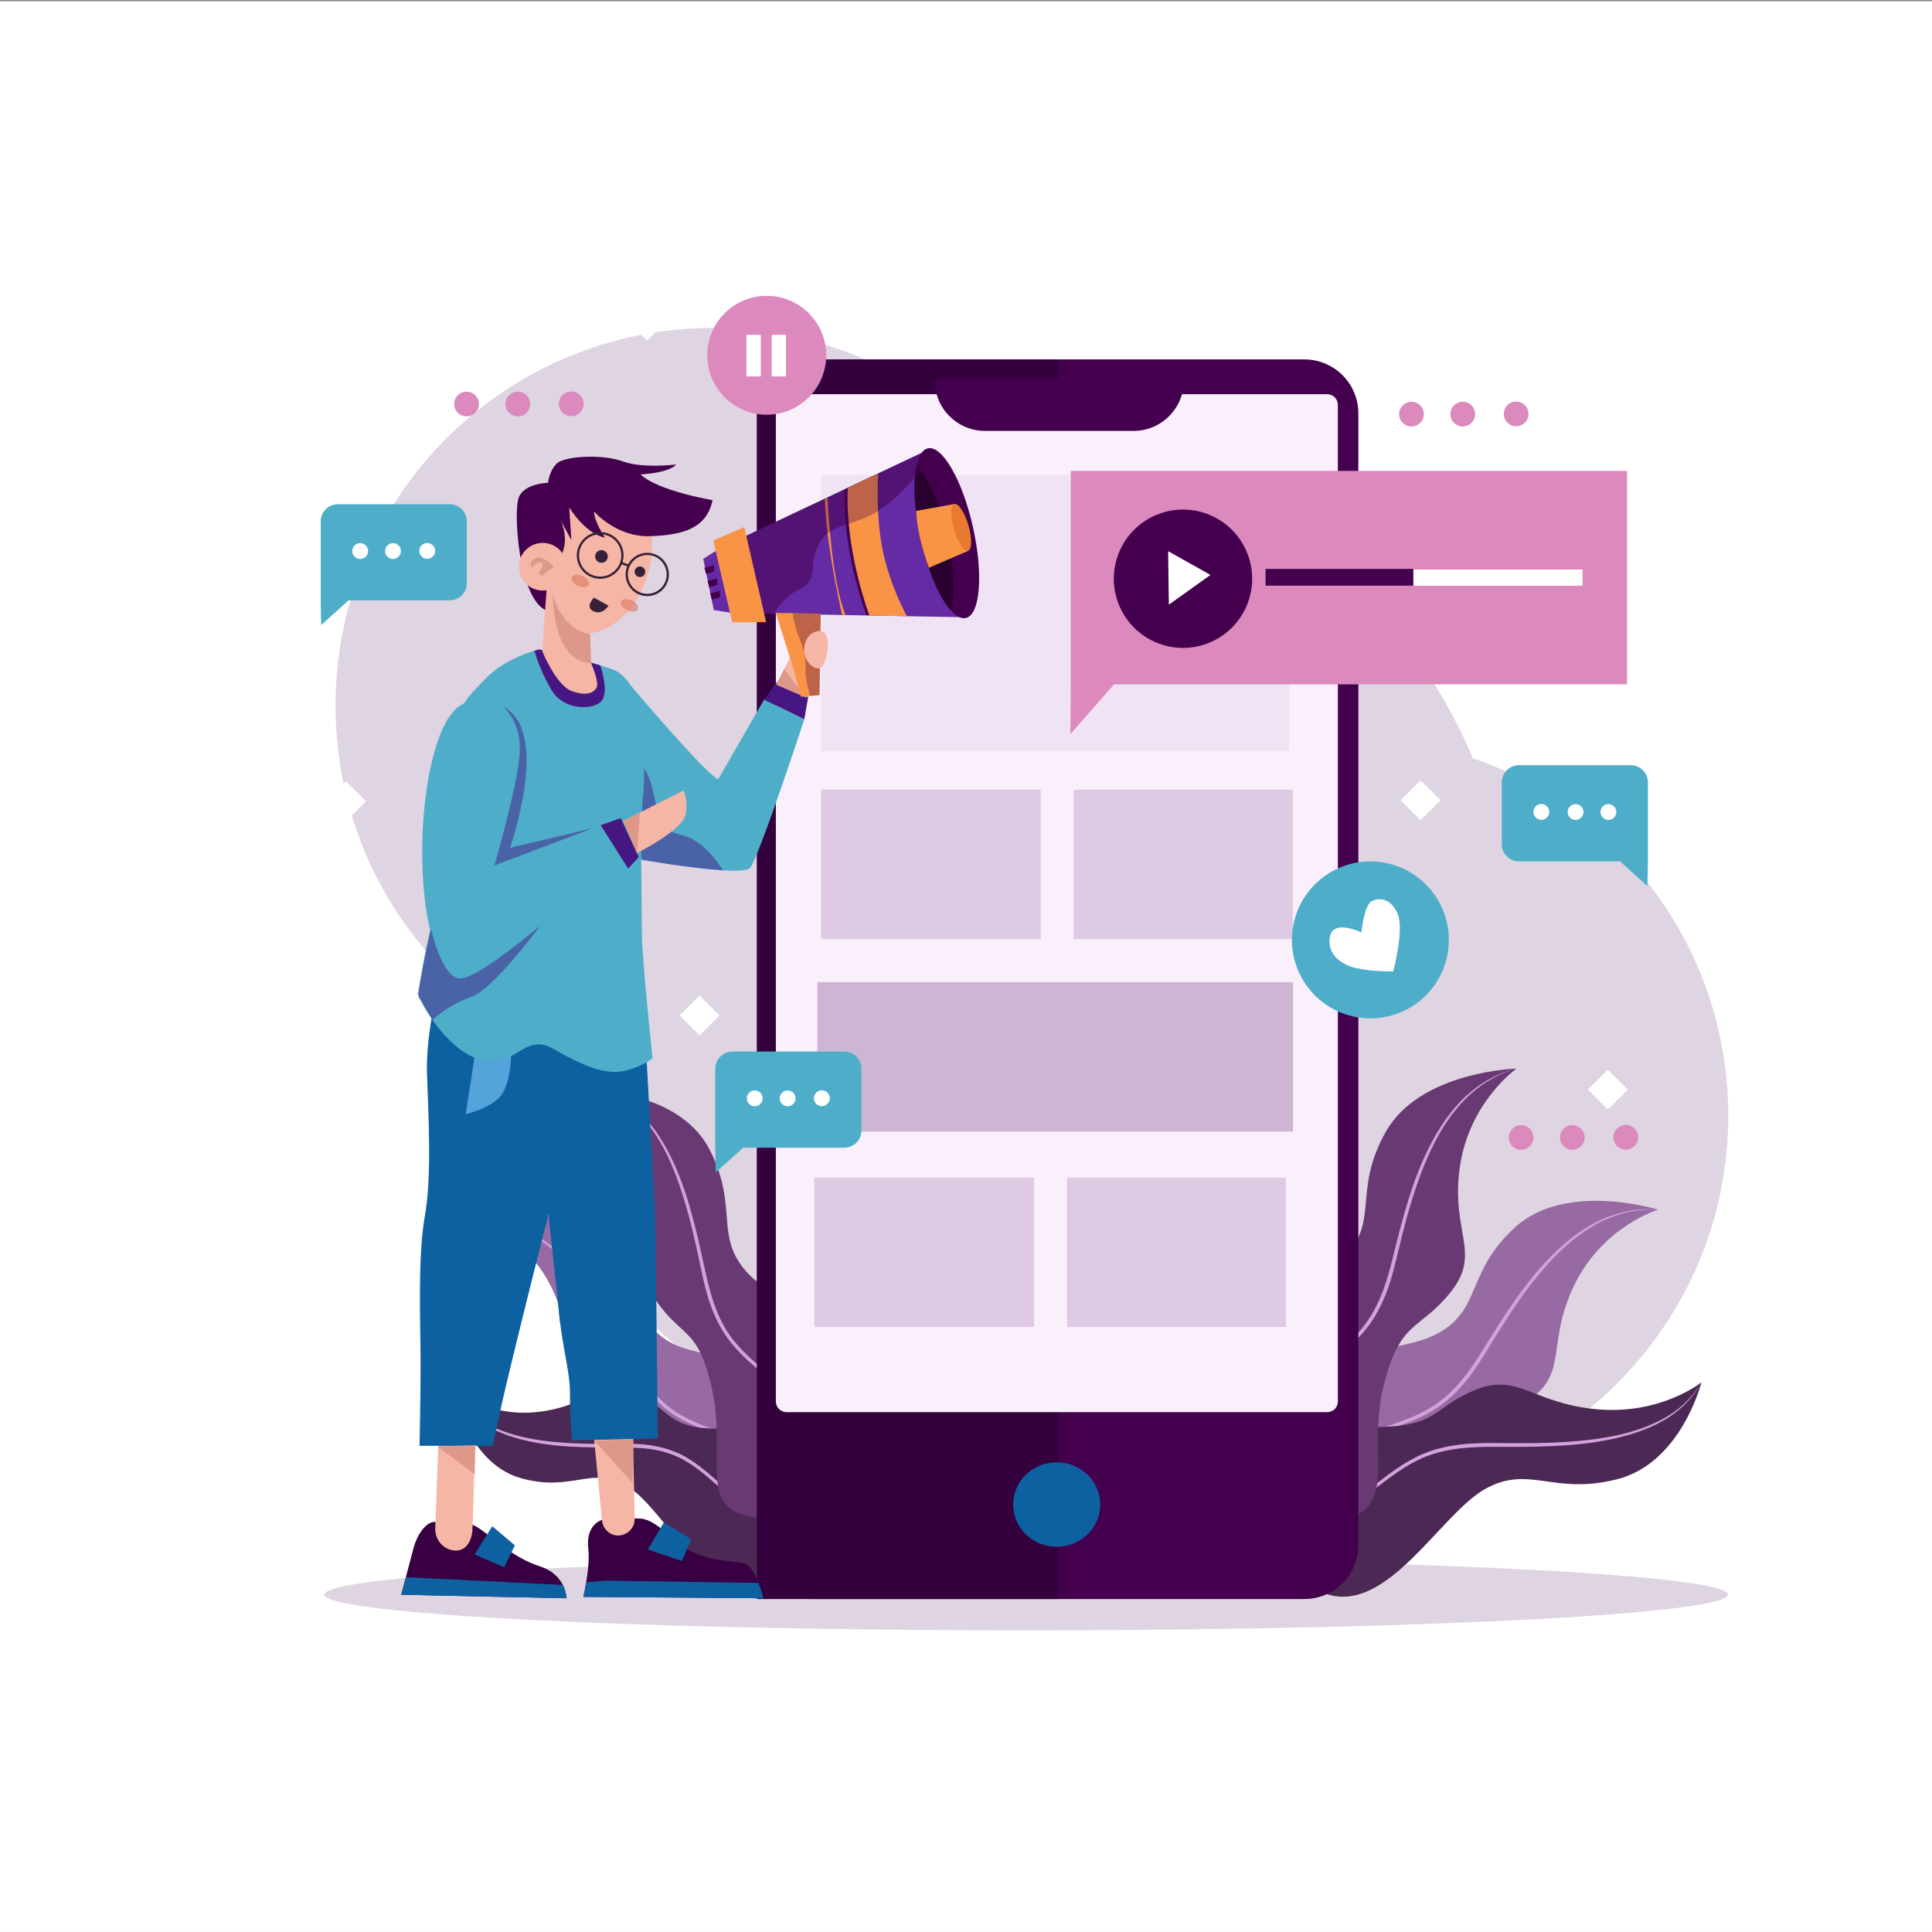 <?xml version="1.0" encoding="utf-8"?>
<!-- Generator: Adobe Illustrator 24.0.2, SVG Export Plug-In . SVG Version: 6.00 Build 0)  -->
<svg version="1.1" id="Calque_1" xmlns="http://www.w3.org/2000/svg" xmlns:xlink="http://www.w3.org/1999/xlink" x="0px" y="0px"
	 viewBox="0 0 500 500" style="enable-background:new 0 0 500 500;" xml:space="preserve">
<rect x="0" y="0" width="500" height="500" fill="#808080" stroke="none"/>
<style type="text/css">
	.st0{fill:#FFFFFF;}
	.st1{opacity:0.17;fill:#44004E;enable-background:new    ;}
	.st2{fill:#986AA3;}
	.st3{fill:#D3A2DD;}
	.st4{fill:#4C2954;}
	.st5{fill:#683972;}
	.st6{fill:#44004E;}
	.st7{fill:#34003D;}
	.st8{fill:#FAF0FC;}
	.st9{fill:#0E61A1;}
	.st10{opacity:0.09;fill:#986AA3;enable-background:new    ;}
	.st11{opacity:0.43;fill:#986AA3;enable-background:new    ;}
	.st12{opacity:0.28;fill:#986AA3;enable-background:new    ;}
	.st13{fill:#380042;}
	.st14{fill:#4EAECA;}
	.st15{opacity:0.5;fill:#461782;enable-background:new    ;}
	.st16{fill:#F6B6A6;}
	.st17{fill:#461782;}
	.st18{fill:#36203A;}
	.st19{opacity:0.52;fill:#D86C56;enable-background:new    ;}
	.st20{fill:#54A4DB;}
	.st21{fill:#DD988A;}
	.st22{fill:#652BA4;}
	.st23{opacity:0.33;fill:#44004E;enable-background:new    ;}
	.st24{fill:#F99345;}
	.st25{fill:#290030;}
	.st26{fill:#EA7A2F;}
	.st27{fill:#DC89BD;}
</style>
<g id="BACKGROUND">
	<rect y="0.3" class="st0" width="500.19" height="499.69"/>
</g>
<g id="OBJECTS">
	<ellipse class="st1" cx="265.55" cy="412.68" rx="181.6" ry="9.25"/>
	<path class="st1" d="M381.17,196.23c-19.92-47.51-66.87-80.88-121.61-80.88c-1.31,0-2.62,0.02-3.93,0.06
		c-17.82-18.81-43.04-30.55-71-30.55c-54.01,0-97.79,43.78-97.79,97.79c0,33.2,16.55,62.53,41.84,80.2
		c7.76,65.4,63.39,116.11,130.88,116.11c13.92,0,27.32-2.16,39.92-6.16c14.63,8.72,31.73,13.74,50,13.74
		c54.01,0,97.79-43.78,97.79-97.79C447.27,245.85,419.62,209.4,381.17,196.23z"/>
	<g>
		<g>
			<g>
				<path class="st2" d="M334.73,397.64c0,0,7.48,12.55,19.05,11.87s8.78-15.53,17.98-30.03s12.82-9.98,23.59-16.98
					s4.68-14.69,12.09-29.94s21.68-19.5,21.68-19.5s-23.77-7.45-36.96,4.51c-13.2,11.96-8.34,21.7-20.9,27.94
					s-46.07,3.24-49.4,19.78C318.52,381.84,334.73,397.64,334.73,397.64z"/>
				<g>
					<path class="st3" d="M328.07,391.7c1.09-2.56,2.61-4.93,4.33-7.13c1.73-2.2,3.7-4.2,5.86-5.97c2.15-1.79,4.56-3.27,7.06-4.53
						l1.9-0.91l1.96-0.75c1.31-0.53,2.64-0.91,3.96-1.37c5.26-1.79,10.67-3.26,15.53-5.84c4.88-2.55,8.84-6.55,11.96-11.09l1.19-1.7
						l1.12-1.75c0.76-1.15,1.47-2.36,2.21-3.54c1.47-2.37,2.95-4.73,4.5-7.05c3.1-4.64,6.38-9.18,10.19-13.28
						c3.8-4.08,8.09-7.83,13.08-10.41c4.97-2.57,10.64-3.86,16.2-3.32c-5.57-0.31-11.14,1.07-15.97,3.76
						c-4.87,2.63-9.04,6.4-12.74,10.5c-3.68,4.14-6.96,8.62-10,13.27c-1.52,2.32-2.99,4.68-4.45,7.05
						c-0.73,1.18-1.43,2.38-2.19,3.56l-1.13,1.77c-0.39,0.58-0.8,1.15-1.2,1.73c-3.19,4.59-7.31,8.71-12.35,11.31
						c-5.01,2.61-10.43,4.1-15.72,5.77c-1.32,0.43-2.67,0.8-3.95,1.3l-1.94,0.71l-1.88,0.86c-2.48,1.19-4.88,2.61-7.04,4.34
						C334.21,382.37,330.51,386.7,328.07,391.7z"/>
				</g>
			</g>
			<g>
				<path class="st4" d="M321.97,388.19c0,0-7.1-11.28-0.88-19.48c6.22-8.19,17.57,0.7,34.46,0.61c16.89-0.09,14.79-4.82,26.02-9.52
					c11.24-4.7,14.85,3.33,31.52,4.9c16.66,1.58,27.24-6.96,27.24-6.96s-5.2,20.91-21.87,25.1c-16.66,4.19-22.63-3.86-34.09,2.5
					s-25.21,32.38-40.99,27.21C327.6,407.38,321.97,388.19,321.97,388.19z"/>
				<g>
					<path class="st3" d="M323.81,395.82c5.28,0.48,10.63-0.2,15.65-1.77c2.52-0.77,4.93-1.87,7.23-3.14l1.69-1.01
						c0.56-0.34,1.08-0.75,1.62-1.12c1.08-0.74,2.11-1.58,3.16-2.39c4.17-3.24,8.26-6.71,13.07-9.17
						c4.81-2.47,10.24-3.45,15.55-3.68c2.67-0.14,5.34-0.07,7.98-0.06c2.65,0.02,5.3,0.03,7.94-0.01c5.29-0.08,10.57-0.4,15.8-1.13
						c5.21-0.75,10.4-2,15.16-4.27c4.77-2.2,8.99-5.74,11.67-10.33c-2.48,4.71-6.7,8.4-11.46,10.77
						c-4.79,2.39-10.02,3.73-15.26,4.59c-5.26,0.86-10.59,1.15-15.9,1.28c-2.66,0.06-5.31,0.07-7.97,0.06c-2.66,0-5.3-0.06-7.92,0.1
						c-5.25,0.19-10.51,1.12-15.19,3.49c-4.69,2.34-8.76,5.81-13.01,8.96c-1.07,0.79-2.1,1.62-3.22,2.36
						c-0.56,0.37-1.09,0.78-1.67,1.11l-1.74,1c-2.36,1.25-4.82,2.32-7.39,3.05c-2.57,0.73-5.2,1.22-7.84,1.45
						C329.11,396.2,326.43,396.2,323.81,395.82z"/>
				</g>
			</g>
			<g>
				<path class="st5" d="M328.55,387.34c0,0,10.95,9.47,21.74,5.07c10.79-4.4,3.6-17.57,7.92-34.29
					c4.32-16.73,9.13-13.62,17.24-23.75c8.1-10.13-0.04-15.44,2.35-32.3s14.65-25.51,14.65-25.51s-24.87,0.65-33.76,16.27
					s-1.3,23.27-11.34,33.26c-10.03,9.99-42.81,18.02-40.92,34.78C308.31,377.62,328.55,387.34,328.55,387.34z"/>
				<g>
					<path class="st3" d="M320.4,383.87c0.25-2.8,0.98-5.54,1.94-8.18c0.97-2.64,2.24-5.18,3.75-7.56c1.5-2.4,3.33-4.57,5.32-6.57
						l1.53-1.47l1.63-1.35c1.08-0.93,2.22-1.72,3.34-2.58c4.45-3.4,9.14-6.55,12.97-10.57c3.86-3.99,6.4-9.06,8-14.38l0.61-1.99
						l0.53-2.02c0.37-1.34,0.68-2.72,1.02-4.08c0.67-2.72,1.37-5.45,2.13-8.15c1.53-5.41,3.26-10.79,5.64-15.91
						c2.37-5.1,5.29-10.03,9.24-14.09c3.93-4.04,8.92-7.11,14.4-8.41c-5.41,1.52-10.28,4.65-14.04,8.75
						c-3.82,4.07-6.63,8.98-8.89,14.07c-2.24,5.11-3.99,10.44-5.46,15.83c-0.74,2.7-1.42,5.41-2.08,8.14
						c-0.34,1.36-0.63,2.73-1,4.09l-0.53,2.05l-0.61,2.03c-1.64,5.39-4.3,10.62-8.29,14.7c-3.96,4.09-8.66,7.25-13.17,10.56
						c-1.12,0.84-2.29,1.62-3.36,2.51l-1.63,1.3l-1.52,1.42c-1.99,1.93-3.83,4.05-5.36,6.39
						C323.4,373.02,321.19,378.32,320.4,383.87z"/>
				</g>
			</g>
		</g>
		<g>
			<g>
				<path class="st2" d="M203.54,396.39c0,0-6.16,11.8-15.69,11.16c-9.53-0.64-7.23-14.6-14.81-28.23s-10.55-9.39-19.43-15.97
					c-8.87-6.58-3.85-13.81-9.96-28.15c-6.1-14.34-17.85-18.33-17.85-18.33s19.57-7,30.44,4.24s6.87,20.4,17.21,26.27
					c10.34,5.87,37.94,3.04,40.68,18.6C216.89,381.53,203.54,396.39,203.54,396.39z"/>
				<g>
					<path class="st3" d="M209.03,390.8c-1.91-4.46-4.84-8.44-8.38-11.69c-1.77-1.64-3.76-3.01-5.84-4.2l-1.6-0.83
						c-0.53-0.27-1.1-0.47-1.65-0.71c-1.09-0.48-2.25-0.86-3.39-1.28c-2.28-0.81-4.58-1.6-6.85-2.5c-2.27-0.89-4.52-1.9-6.6-3.22
						c-4.22-2.62-7.42-6.57-9.95-10.72c-1.29-2.08-2.41-4.25-3.55-6.38c-1.14-2.14-2.3-4.26-3.51-6.36
						c-2.4-4.2-4.99-8.29-7.91-12.13c-2.93-3.81-6.28-7.38-10.31-10.03c-3.98-2.7-8.81-4.18-13.67-3.88
						c4.85-0.53,9.81,0.86,13.94,3.47c4.15,2.61,7.61,6.17,10.65,9.97c3.05,3.81,5.65,7.95,8.1,12.15c1.22,2.1,2.4,4.23,3.56,6.36
						c1.17,2.13,2.29,4.27,3.56,6.31c2.47,4.11,5.54,7.93,9.59,10.48c4.03,2.57,8.72,4.01,13.23,5.76c1.13,0.44,2.28,0.83,3.39,1.35
						c0.56,0.26,1.13,0.47,1.67,0.76l1.61,0.88c2.1,1.25,4.1,2.69,5.86,4.39c1.75,1.7,3.33,3.58,4.68,5.6
						C207.02,386.37,208.2,388.52,209.03,390.8z"/>
				</g>
			</g>
			<g>
				<path class="st4" d="M214.05,387.5c0,0,5.84-10.61,0.72-18.31s-14.47,0.66-28.37,0.58c-13.91-0.08-12.18-4.54-21.43-8.95
					c-9.25-4.42-12.23,3.13-25.95,4.61c-13.72,1.48-22.43-6.54-22.43-6.54s4.28,19.66,18.01,23.6c13.72,3.94,18.63-3.63,28.07,2.35
					s20.76,30.45,33.76,25.58C209.42,405.55,214.05,387.5,214.05,387.5z"/>
				<g>
					<path class="st3" d="M212.54,394.68c-2.21,0.36-4.46,0.35-6.69,0.13c-2.23-0.23-4.44-0.71-6.57-1.43
						c-2.14-0.7-4.16-1.73-6.08-2.92l-1.42-0.93l-1.34-1.04c-0.91-0.68-1.72-1.44-2.58-2.16c-3.4-2.88-6.63-6.01-10.43-8.23
						c-3.78-2.25-8.17-3.22-12.58-3.4c-2.2-0.15-4.42-0.1-6.66-0.1c-2.23,0.01-4.47,0-6.71-0.06c-4.47-0.13-8.97-0.43-13.38-1.29
						c-4.4-0.86-8.77-2.2-12.64-4.54c-3.84-2.34-7.06-5.75-8.89-9.84c2.04,3.98,5.28,7.26,9.14,9.42c3.84,2.21,8.17,3.45,12.53,4.2
						c4.37,0.73,8.82,1.05,13.26,1.14c2.22,0.05,4.45,0.04,6.68,0.02c2.22-0.01,4.47-0.09,6.73,0.06c4.48,0.21,9.07,1.25,12.98,3.61
						c3.91,2.35,7.15,5.48,10.47,8.44c0.84,0.73,1.65,1.52,2.51,2.19l1.29,1.04l1.37,0.93c1.85,1.2,3.81,2.25,5.9,2.99
						C203.59,394.46,208.1,395.13,212.54,394.68z"/>
				</g>
			</g>
			<g>
				<path class="st5" d="M208.63,386.7c0,0-9.01,8.9-17.9,4.76c-8.89-4.14-2.97-16.52-6.52-32.24c-3.56-15.72-7.52-12.81-14.2-22.33
					c-6.67-9.52,0.03-14.52-1.93-30.37c-1.97-15.85-12.07-23.99-12.07-23.99s20.48,0.61,27.8,15.3c7.32,14.68,1.07,21.88,9.34,31.27
					c8.26,9.4,35.25,16.94,33.7,32.7C225.3,377.57,208.63,386.7,208.63,386.7z"/>
				<g>
					<path class="st3" d="M215.35,383.44c-1.35-10.04-6.72-19.4-14.81-25.43c-3.87-3.23-7.94-6.34-11.21-10.33
						c-3.28-3.98-5.31-8.84-6.62-13.75c-0.68-2.46-1.16-4.96-1.69-7.43c-0.52-2.47-1.06-4.94-1.65-7.4
						c-1.16-4.91-2.54-9.77-4.3-14.49c-1.77-4.71-3.99-9.29-7.07-13.27c-3.02-4.01-7.16-7.23-11.99-8.81
						c4.9,1.36,9.19,4.54,12.38,8.5c3.21,3.98,5.53,8.58,7.4,13.29c1.88,4.73,3.25,9.64,4.46,14.56c0.6,2.46,1.16,4.94,1.69,7.41
						c0.55,2.48,1.04,4.95,1.72,7.36c1.26,4.85,3.2,9.56,6.36,13.44c3.14,3.89,7.19,6.98,11,10.31c0.96,0.83,1.93,1.63,2.85,2.53
						c0.46,0.45,0.95,0.86,1.38,1.33l1.29,1.42c1.64,1.95,3.15,4.03,4.35,6.27c1.2,2.24,2.2,4.6,2.95,7.02
						C214.61,378.42,215.16,380.91,215.35,383.44z"/>
				</g>
			</g>
		</g>
		<g>
			<g>
				<path class="st6" d="M337.58,413.82H209.86c-7.71,0-13.96-6.25-13.96-13.96V106.98c0-7.71,6.25-13.96,13.96-13.96h127.72
					c7.71,0,13.96,6.25,13.96,13.96v292.88C351.54,407.57,345.29,413.82,337.58,413.82z"/>
				<path class="st7" d="M273.93,413.82H195.9V107.33c0-7.9,6.41-14.31,14.31-14.31h63.72V413.82z"/>
				<path class="st8" d="M343.46,365.47H203.57c-1.53,0-2.78-1.24-2.78-2.78v-257.9c0-1.53,1.24-2.78,2.78-2.78h139.89
					c1.53,0,2.78,1.24,2.78,2.78V362.7C346.24,364.23,345,365.47,343.46,365.47z"/>
				<path class="st6" d="M293.35,111.52h-38.41c-7.2,0-13.03-5.83-13.03-13.03v-0.36h64.47v0.36
					C306.38,105.69,300.54,111.52,293.35,111.52z"/>
				<ellipse class="st9" cx="273.47" cy="389.37" rx="11.27" ry="10.93"/>
			</g>
			<rect x="212.49" y="122.93" class="st10" width="121.17" height="71.39"/>
			<rect x="211.53" y="254.19" class="st11" width="123.1" height="38.66"/>
			<rect x="210.76" y="304.77" class="st12" width="56.85" height="38.66"/>
			<rect x="276.13" y="304.77" class="st12" width="56.7" height="38.66"/>
			<rect x="212.49" y="204.37" class="st12" width="56.85" height="38.66"/>
			<rect x="277.86" y="204.37" class="st12" width="56.7" height="38.66"/>
		</g>
		<g>
			<g>
				<path class="st13" d="M146.59,413.63l-42.76-0.91c0,0,0.54-2.06,1.2-4.55c0.77-2.9,1.69-6.39,2.09-7.87
					c0.73-2.74,3.1-6.76,5.66-6.4c2.56,0.36,7.13-1.28,11.51,1.83c4.38,3.1,8.77,7.49,15.53,9.68c3.29,1.07,4.98,3.05,5.85,4.8
					C146.59,412.05,146.59,413.63,146.59,413.63z"/>
				<path class="st14" d="M208.16,186.16c0,0-11.88,36.12-14.07,38.49c-0.66,0.71-3.42,0.8-6.97,0.59
					c-8.33-0.51-20.99-2.72-20.99-2.72s-2.19-4.75-3.47-12.79c-0.52-3.3-0.92-9.79-1.2-16.3c-0.4-9.37-0.58-18.78-0.58-18.78
					s21.15,25.22,24.99,27.04l11.88-20.65L208.16,186.16z"/>
				<path class="st15" d="M187.13,225.24c-8.33-0.51-20.99-2.72-20.99-2.72s-2.19-4.75-3.47-12.79c-0.52-3.3-0.92-9.79-1.2-16.3
					c2.66,1.81,6.13,5.16,7.41,10.82c2.19,9.69,2.01,10.41,8.22,12.06C181.54,217.48,185.33,222.48,187.13,225.24z"/>
				<path class="st16" d="M113.6,369.29l-0.96,26.23c-0.1,2.74,1.78,5.21,4.48,5.69c0.59,0.11,1.19,0.11,1.79-0.03
					c3.07-0.74,3.35-4.97,3.35-4.97l0.87-26.78L113.6,369.29z"/>
				<path class="st13" d="M197.56,413.63l-46.59-0.36c0,0,0.38-1.59,0.74-3.77c0.43-2.61,0.84-6.07,0.54-8.66
					c-0.55-4.75,1.64-6.76,3.47-7.49c1.83-0.73,6.21-0.37,9.5-0.37s5.85,2.56,10.96,6.76c5.12,4.2,12.79,4.2,16.08,4.75
					c1.74,0.29,3.12,2.82,4.03,5.14C197.12,411.72,197.56,413.63,197.56,413.63z"/>
				<path class="st16" d="M153.53,370.15l2.27,23.37c0.24,2.45,2.51,4.26,4.92,3.8c0.16-0.03,0.32-0.07,0.48-0.12
					c0.15-0.05,0.29-0.1,0.43-0.16c1.63-0.66,2.67-2.27,2.63-4.03l-0.51-23.76L153.53,370.15z"/>
				<polygon class="st9" points="127.4,395 122.83,402.31 130.51,405.59 133.25,399.93 				"/>
				<path class="st9" d="M146.59,413.63l-42.76-0.91c0,0,0.54-2.06,1.2-4.55l40.46,2l0.19,0.05
					C146.59,412.05,146.59,413.63,146.59,413.63z"/>
				<path class="st9" d="M197.56,413.63l-46.59-0.36c0,0,0.38-1.59,0.74-3.77l4.86-0.43l39.72,0.58
					C197.12,411.72,197.56,413.63,197.56,413.63z"/>
				<polygon class="st9" points="171.8,394.03 167.66,400.99 176.51,404.01 178.87,398.36 				"/>
				<path class="st9" d="M136.81,262.62c0,0,6.85,55.64,7.4,70.16c0.55,14.53,3.29,20.83,3.29,27.68s0.55,12.33,0.55,12.33
					l22.2-0.55c0,0-0.55-55.36-0.82-60.02s-2.74-49.88-2.74-49.88L136.81,262.62z"/>
				<path class="st9" d="M154.63,264.81c0,0-2.74,16.44-6.58,27.68s-16.99,65.23-18.09,70.44c-1.1,5.21-2.47,11.24-2.47,11.24
					h-18.91c0,0,0.27-12.33,0.27-21.65s-0.82-27.13,1.1-37.82s0.82-27.68,0.55-37s2.47-20.83,2.47-20.83L154.63,264.81z"/>
				<path class="st14" d="M168.88,273.86c0,0-2.47,2.19-7.4,3.29s-10.69-1.37-18.36-5.75c-7.68-4.39-9.87,5.75-19.19,2.74
					s-15.62-16.17-15.62-16.17s0.55-7.4,3.29-18.36s3.84-42.21,5.48-49.61c1.64-7.4,3.84-9.59,9.04-14.8
					c3.95-3.95,9.63-6.01,12.14-6.77c0.8-0.24,1.28-0.36,1.28-0.36s9.78,2.33,15.81,4.13c2.23,0.67,3.95,1.26,4.47,1.63
					c1.92,1.37,4.11,3.56,5.21,7.67s2.19,17.82,1.37,24.67c-0.82,6.85-0.27,29.05-0.27,35.63
					C166.14,248.37,168.88,273.86,168.88,273.86z"/>
				<path class="st14" d="M132.15,185.06c0,0-6.58-6.03-12.61-2.74s-9.29,17.75-10.11,31.73s1.07,36.51,9.01,36.24
					c7.95-0.27,44.13-25.49,44.13-25.49l-7.13-11.24l-26.59,9.59C128.86,223.15,135.44,190.81,132.15,185.06z"/>
				<polygon class="st17" points="155.45,213.56 160.65,211.73 165.31,221.78 162.57,224.8 				"/>
				<path class="st16" d="M176.82,204.61l-15.53,7.86l3.56,8.31c0,0,11.6-5.85,12.52-9.78
					C178.29,207.08,176.82,204.61,176.82,204.61z"/>
				<polygon class="st17" points="197.75,181.04 201.03,176.56 209.17,180.31 208.16,186.15 				"/>
				<path class="st16" d="M212.55,163.95c0,0-2.1-2.1-4.11-0.37c-2.01,1.74-7.31,13.52-7.31,13.52l7.86,3.38
					c0,0,2.1-8.68,3.01-11.42C212.91,166.33,212.55,163.95,212.55,163.95z"/>
				<path class="st17" d="M155.36,172.2c-6.03-1.8-15.81-4.13-15.81-4.13s-0.48,0.11-1.28,0.36c0.64,2.07,2.13,6.36,4.57,10.33
					c3.38,5.48,11.69,5.03,13.15,2.19C157.41,178.21,155.49,172.58,155.36,172.2z"/>
				<g>
					<path class="st16" d="M141.47,149.79l-1.1,18.82c0,0,3.56,8.77,7.58,10.23c4.02,1.46,5.85,0.37,6.49-1.01
						c0.64-1.37-1.46-6.21-1.46-6.21l-0.27-7.49l0.27-2.83L141.47,149.79z"/>
					<path class="st16" d="M140.46,134.08c0,0-2.47,25.31,7.49,29.14c9.96,3.84,21.65-8.86,20.74-23.75
						c-0.91-14.89-12.97-15.8-15.8-15.62C150.06,124.03,141.2,127.32,140.46,134.08z"/>
					<path class="st6" d="M141.84,148.06c0,0,2.92-2.01,4.02-5.94c1.1-3.93-0.82-7.58-0.82-7.58l2.83,5.21l-0.55-8.4
						c0,0,4.2,6.85,9.23,7.77c0,0-2.74-4.02-2.83-6.76c0,0,5.76,6.67,14.43,6.4c8.68-0.27,14.71-2.01,16.26-9.32
						c0,0-14.16-2.38-18.64-6.67c0,0,7.22-0.27,9.23-2.56c0,0-8.68,1.1-13.89-0.82c-5.21-1.92-14.98-1.37-16.99,0.55
						c-2.01,1.92-2.28,5.02-2.28,5.02s-6.12,0.09-7.58,3.75s-0.05,25.58,6.81,29.14l0.37-4.89l-0.59-3.7L141.84,148.06z"/>
					<path class="st16" d="M146.63,146.67c0,3.41-2.76,6.17-6.17,6.17s-6.17-2.76-6.17-6.17s2.76-6.17,6.17-6.17
						S146.63,143.27,146.63,146.67z"/>
					<path class="st18" d="M157.3,144.01c0,0.91-0.74,1.64-1.64,1.64s-1.64-0.74-1.64-1.64s0.74-1.64,1.64-1.64
						S157.3,143.1,157.3,144.01z"/>
					<path class="st18" d="M166.99,147.97c0,0.76-0.61,1.37-1.37,1.37s-1.37-0.61-1.37-1.37s0.61-1.37,1.37-1.37
						S166.99,147.21,166.99,147.97z"/>
					<g>
						<g>
							<path class="st18" d="M155.33,149.79c-3.34,0-6.05-2.71-6.05-6.05c0-3.33,2.71-6.05,6.05-6.05c3.33,0,6.05,2.71,6.05,6.05
								C161.38,147.07,158.66,149.79,155.33,149.79z M155.33,138.27c-3.02,0-5.47,2.45-5.47,5.47s2.45,5.47,5.47,5.47
								s5.47-2.45,5.47-5.47S158.34,138.27,155.33,138.27z"/>
						</g>
						<g>
							<path class="st18" d="M167.51,154.27c-3.09,0-5.6-2.51-5.6-5.6c0-3.09,2.51-5.6,5.6-5.6c3.09,0,5.6,2.51,5.6,5.6
								C173.11,151.75,170.6,154.27,167.51,154.27z M167.51,143.64c-2.77,0-5.02,2.25-5.02,5.02s2.25,5.02,5.02,5.02
								s5.02-2.25,5.02-5.02S170.28,143.64,167.51,143.64z"/>
						</g>
						<g>
							
								<rect x="161.47" y="145.13" transform="matrix(0.344 -0.939 0.939 0.344 -31.106 247.68)" class="st18" width="0.58" height="1.95"/>
						</g>
					</g>
					<path class="st18" d="M153.71,154.67l3.78,2.07c0,0-1.58,2.56-3.9,1.46C151.28,157.1,153.71,154.67,153.71,154.67z"/>
					<path class="st19" d="M152.39,151.37c-0.32,0.7-1.56,0.83-2.77,0.28s-1.93-1.57-1.61-2.27c0.32-0.7,1.56-0.83,2.77-0.28
						S152.71,150.67,152.39,151.37z"/>
					<path class="st19" d="M165.1,157.67c-0.32,0.7-1.56,0.83-2.77,0.28s-1.93-1.57-1.61-2.27c0.32-0.7,1.56-0.83,2.77-0.28
						C164.7,155.95,165.42,156.96,165.1,157.67z"/>
				</g>
				<g>
					<path class="st9" d="M112.13,374.21l-1.61-0.64c0.03-0.08,3.22-8.21,2.95-19.12c-0.24-10.02-0.05-12.06,0.76-20.62l0.34-3.6
						c0.65-6.99,1.86-15.66,2.83-22.62c0.66-4.71,1.17-8.44,1.28-9.97c0.28-3.89,3.73-15.07,3.87-15.54l1.65,0.51
						c-0.04,0.11-3.54,11.46-3.8,15.15c-0.11,1.6-0.64,5.34-1.3,10.09c-0.97,6.95-2.17,15.59-2.82,22.54l-0.34,3.6
						c-0.8,8.48-1,10.49-0.75,20.41C115.48,365.7,112.26,373.87,112.13,374.21z"/>
				</g>
				<path class="st20" d="M122.83,273.49l-2.31,14.86c0,0,7.92-1.83,9.87-5.97s1.83-9.01,1.83-9.01S124.66,275.56,122.83,273.49z"/>
				<path class="st15" d="M130.14,182.87c0,0,4.39,3.29,4.39,10.96s-6.58,30.15-6.58,30.15l25.58-9.68l-21.56,5.12
					C131.97,219.41,142.75,189.08,130.14,182.87z"/>
				<path class="st21" d="M143.05,153.39c0,0,1.52,9.07,9.65,10.75l0.27,7.49C152.98,171.63,143.3,172.51,143.05,153.39z"/>
				<path class="st21" d="M143.39,146.69c0,0-2.65-3.01-4.66-2.28c-2.01,0.73-1.19,2.56-1.19,2.56s1.83-2.19,2.65-1.28
					c0.82,0.91-0.55,2.1-0.55,2.1s-0.27,1.55,0.73,1.01C141.38,148.24,143.39,146.69,143.39,146.69z"/>
				<polygon class="st21" points="165.59,210.27 164.86,220.78 161.29,212.47 				"/>
				<polygon class="st21" points="202.92,173.15 208.71,180.58 200.85,177.2 				"/>
				<path class="st9" d="M141.74,312.5l8.77-22.75l10.69-7.13c0,0-10.14,12.33-10.69,18.91c-0.55,6.58,0.27,15.07-0.27,22.75
					c-0.55,7.67-5.21,18.64-5.21,18.64L141.74,312.5z"/>
				<polygon class="st21" points="113.15,374.35 122.83,381.48 123.02,373.98 				"/>
				<polygon class="st21" points="153.8,372.8 163.67,383.76 163.94,372.52 				"/>
				<path class="st15" d="M108.06,257.26l3.46-16.92c0,0,2.88,13.08,7.69,12.89c4.81-0.19,20.58-13.66,20.58-13.66
					s-12.12,16.54-17.89,18.46c-5.77,1.92-10,5.96-10,5.96L108.06,257.26z"/>
			</g>
			<g>
				<polygon class="st22" points="182,144.62 184.73,157.88 188.97,158.56 185.28,142.56 				"/>
				<polygon class="st6" points="182.29,146.92 184.76,146.28 184.85,147.92 182.75,148.56 				"/>
				<polygon class="st6" points="183.11,150.34 185.58,149.7 185.67,151.34 183.57,151.98 				"/>
				<polygon class="st6" points="183.8,153.55 186.26,152.91 186.35,154.55 184.25,155.19 				"/>
				<g>
					<polygon class="st22" points="249.69,159.74 234.7,159.47 224.97,159.29 218.84,159.18 217.94,159.16 200.3,158.84 
						192.39,158.7 189.79,140.24 213.48,129.05 214.14,128.73 219.37,126.26 227.32,122.5 241.11,115.99 241.58,118.38 					"/>
					<path class="st23" d="M241.58,118.38c-1.56,1.8-4.23,4.71-8.71,9.28c-9.44,9.57-16.55,6.56-20.38,12.17s-0.14,10.12-5.46,12.58
						c-3.64,1.67-5.74,4.69-6.72,6.43l-7.92-0.15l-2.6-18.46l23.69-11.19l0.67-0.32l5.23-2.47l7.95-3.76l13.79-6.51L241.58,118.38z"
						/>
					<polygon class="st24" points="212.4,158.82 212.09,179.89 209.61,180.11 207.28,180.32 205.34,173.09 200.78,158.61 
						205.14,158.68 					"/>
					<path class="st6" d="M249.95,159.94c-1.16,0.26-2.46-0.44-3.79-1.89c-2.95-3.23-6.02-10.18-7.9-18.55
						c-1.74-7.77-2.02-14.88-1.01-19.21v-0.01c0.56-2.41,1.53-3.95,2.88-4.25c3.74-0.84,8.97,8.31,11.68,20.43
						C254.52,148.6,253.69,159.11,249.95,159.94z"/>
					<path class="st25" d="M246.16,158.05c-2.95-3.23-6.02-10.18-7.9-18.55c-1.74-7.77-2.02-14.88-1.01-19.21
						c2.95,3.24,6.02,10.17,7.9,18.54C246.89,146.62,247.16,153.73,246.16,158.05z"/>
					<path class="st24" d="M237.1,132.22l9.89-1.78l3.53,12.15l-10.14,4.35C240.39,146.94,237.29,138.78,237.1,132.22z"/>
					<path class="st26" d="M250.63,135.97c0.97,3.35,0.93,6.32-0.11,6.62c-1.03,0.3-2.66-2.18-3.63-5.53s-0.93-6.32,0.11-6.62
						C248.03,130.14,249.66,132.62,250.63,135.97z"/>
					<path class="st6" d="M233.93,159.38l-9.73-0.17c-2.42-6.87-6.1-19.6-5.59-32.59l7.95-3.71l-0.07,0.23
						c0,0-0.81,11.87,1.65,21.45C229.81,151.18,232.28,156.3,233.93,159.38z"/>
					<path class="st24" d="M234.7,159.47l-9.73-0.17c-2.42-6.96-6.1-19.87-5.59-33.03l7.95-3.76l-0.07,0.23
						c0,0-0.81,12.03,1.65,21.74C230.59,151.15,233.06,156.34,234.7,159.47z"/>
					<path class="st24" d="M218.84,159.18l-0.9-0.02c-1.14-4.98-4.12-18.97-4.46-30.11l0.67-0.32
						C214.26,131.16,215.23,150.62,218.84,159.18z"/>
					<path class="st23" d="M241.58,118.38c-1.56,1.8-4.23,4.71-8.71,9.28c-9.44,9.57-16.55,6.56-20.38,12.17s-0.14,10.12-5.46,12.58
						c-3.64,1.67-5.74,4.69-6.72,6.43l-7.92-0.15l-2.6-18.46l23.69-11.19l0.67-0.32l5.23-2.47l7.95-3.76l13.79-6.51L241.58,118.38z"
						/>
					<polygon class="st24" points="192.62,136.41 198.27,161.02 189.52,161.02 184.6,139.88 					"/>
					<path class="st23" d="M212.4,158.82l-0.31,21.07l-2.48,0.22c-0.32-1.25-1.13-4.48-1.13-5.86c0-1.73,0.36-4.2-1.64-9.21
						c-1.08-2.69-1.52-4.89-1.71-6.35L212.4,158.82z"/>
				</g>
			</g>
			<path class="st16" d="M212.13,163.3c0,0-3.19-0.09-3.92,3.74s2.46,6.56,4.1,5.83C213.95,172.15,215.77,163.3,212.13,163.3z"/>
		</g>
		<g>
			<polygon class="st27" points="421.07,121.87 277.11,121.87 277.11,177.11 277.12,177.11 277.03,189.95 288.32,177.11 
				421.07,177.11 			"/>
			
				<ellipse transform="matrix(0.926 -0.379 0.379 0.926 -33.961 126.955)" class="st6" cx="305.96" cy="149.87" rx="17.89" ry="17.89"/>
			<polygon class="st0" points="302.31,142.64 302.5,156.49 313.27,148.79 			"/>
			<rect x="327.5" y="147.4" class="st0" width="82.06" height="4.18"/>
			<rect x="327.5" y="147.24" class="st6" width="38.27" height="4.34"/>
		</g>
		<g>
			
				<ellipse transform="matrix(0.26 -0.966 0.966 0.26 27.552 522.365)" class="st14" cx="354.41" cy="243.22" rx="20.3" ry="20.3"/>
			<path class="st0" d="M352.33,241.3c0,0-7.07-3.37-8.08,0.84c-1.01,4.21,2.19,7.4,6.73,8.41c4.54,1.01,9.59,0.84,9.59,0.84
				s2.86-10.77,1.18-14.81s-4.71-4.38-6.73-3.37C353.01,234.23,352.33,241.3,352.33,241.3z"/>
		</g>
		<g>
			<ellipse class="st27" cx="198.43" cy="91.95" rx="15.39" ry="15.39"/>
			<rect x="193.18" y="86.65" class="st0" width="3.72" height="10.77"/>
			<rect x="199.71" y="86.65" class="st0" width="3.72" height="10.77"/>
		</g>
		<g>
			<path class="st14" d="M388.66,202.47v16.01c0,2.45,1.99,4.44,4.44,4.44h26.16l7.1,6.39l0.12-6.39v-20.45
				c0-2.45-1.99-4.44-4.44-4.44H393.1C390.65,198.03,388.66,200.02,388.66,202.47z"/>
			<path class="st0" d="M400.95,210.12c0,1.13-0.92,2.05-2.05,2.05s-2.05-0.92-2.05-2.05s0.92-2.05,2.05-2.05
				S400.95,208.98,400.95,210.12z"/>
			<path class="st0" d="M409.8,210.15c0,1.13-0.92,2.05-2.05,2.05s-2.05-0.92-2.05-2.05s0.92-2.05,2.05-2.05
				S409.8,209.02,409.8,210.15z"/>
			<path class="st0" d="M418.31,210.15c0,1.13-0.92,2.05-2.05,2.05s-2.05-0.92-2.05-2.05s0.92-2.05,2.05-2.05
				S418.31,209.02,418.31,210.15z"/>
		</g>
		<g>
			<path class="st14" d="M120.81,134.93v16.01c0,2.45-1.99,4.44-4.44,4.44H90.21l-7.1,6.39L83,155.38v-20.45
				c0-2.45,1.99-4.44,4.44-4.44h28.93C118.82,130.49,120.81,132.48,120.81,134.93z"/>
			<path class="st0" d="M108.52,142.58c0,1.13,0.92,2.05,2.05,2.05s2.05-0.92,2.05-2.05s-0.92-2.05-2.05-2.05
				S108.52,141.44,108.52,142.58z"/>
			<path class="st0" d="M99.66,142.61c0,1.13,0.92,2.05,2.05,2.05s2.05-0.92,2.05-2.05s-0.92-2.05-2.05-2.05
				S99.66,141.48,99.66,142.61z"/>
			<path class="st0" d="M91.16,142.61c0,1.13,0.92,2.05,2.05,2.05c1.13,0,2.05-0.92,2.05-2.05s-0.92-2.05-2.05-2.05
				C92.07,140.56,91.16,141.48,91.16,142.61z"/>
		</g>
		<g>
			<path class="st14" d="M222.93,276.58v16.01c0,2.45-1.99,4.44-4.44,4.44h-26.16l-7.1,6.39l-0.12-6.39v-20.45
				c0-2.45,1.99-4.44,4.44-4.44h28.93C220.94,272.14,222.93,274.12,222.93,276.58z"/>
			<path class="st0" d="M210.64,284.22c0,1.13,0.92,2.05,2.05,2.05s2.05-0.92,2.05-2.05s-0.92-2.05-2.05-2.05
				S210.64,283.09,210.64,284.22z"/>
			<path class="st0" d="M201.79,284.26c0,1.13,0.92,2.05,2.05,2.05s2.05-0.92,2.05-2.05s-0.92-2.05-2.05-2.05
				S201.79,283.12,201.79,284.26z"/>
			<path class="st0" d="M193.28,284.26c0,1.13,0.92,2.05,2.05,2.05s2.05-0.92,2.05-2.05s-0.92-2.05-2.05-2.05
				S193.28,283.13,193.28,284.26z"/>
		</g>
		<g>
			<path class="st2" d="M182.2,130.67c0,0.08,0,0.14,0,0.14S182.2,130.75,182.2,130.67s0-0.14,0-0.14S182.2,130.59,182.2,130.67z"/>
			
				<rect x="364.04" y="203.43" transform="matrix(0.707 -0.707 0.707 0.707 -38.739 320.653)" class="st0" width="7.31" height="7.31"/>
			
				<rect x="177.45" y="259.15" transform="matrix(0.707 -0.707 0.707 0.707 -132.786 205.035)" class="st0" width="7.31" height="7.31"/>
			
				<rect x="163.83" y="79.32" transform="matrix(0.707 -0.707 0.707 0.707 -9.614 142.732)" class="st0" width="7.31" height="7.31"/>
			
				<rect x="357.05" y="86.73" transform="matrix(0.707 -0.707 0.707 0.707 41.735 281.529)" class="st0" width="7.31" height="7.31"/>
			
				<rect x="275.84" y="62.18" transform="matrix(0.707 -0.707 0.707 0.707 35.313 216.914)" class="st0" width="7.31" height="7.31"/>
			
				<rect x="412.54" y="278.32" transform="matrix(0.707 -0.707 0.707 0.707 -77.488 376.882)" class="st0" width="7.31" height="7.31"/>
			
				<rect x="83.53" y="319.03" transform="matrix(0.707 -0.707 0.707 0.707 -202.635 156.161)" class="st0" width="7.31" height="7.31"/>
			
				<rect x="85.94" y="203.72" transform="matrix(0.707 -0.707 0.707 0.707 -120.392 124.091)" class="st0" width="7.31" height="7.31"/>
			<g>
				<path class="st24" d="M90.31,256.85"/>
				<path class="st24" d="M83.51,258.93"/>
			</g>
			<g>
				<path class="st27" d="M389.18,107.12c0,1.77,1.43,3.2,3.2,3.2c1.77,0,3.2-1.43,3.2-3.2s-1.43-3.2-3.2-3.2
					C390.61,103.92,389.18,105.35,389.18,107.12z"/>
				<path class="st27" d="M375.36,107.17c0,1.77,1.43,3.2,3.2,3.2c1.77,0,3.2-1.43,3.2-3.2s-1.43-3.2-3.2-3.2
					C376.79,103.97,375.36,105.4,375.36,107.17z"/>
				<path class="st27" d="M362.09,107.17c0,1.77,1.43,3.2,3.2,3.2c1.77,0,3.2-1.43,3.2-3.2s-1.43-3.2-3.2-3.2
					C363.52,103.98,362.09,105.41,362.09,107.17z"/>
			</g>
			<g>
				<path class="st27" d="M417.55,294.33c0,1.77,1.43,3.2,3.2,3.2c1.77,0,3.2-1.43,3.2-3.2c0-1.77-1.43-3.2-3.2-3.2
					C418.98,291.13,417.55,292.56,417.55,294.33z"/>
				<path class="st27" d="M403.73,294.38c0,1.77,1.43,3.2,3.2,3.2c1.77,0,3.2-1.43,3.2-3.2c0-1.77-1.43-3.2-3.2-3.2
					S403.73,292.62,403.73,294.38z"/>
				<path class="st27" d="M390.46,294.39c0,1.77,1.43,3.2,3.2,3.2c1.77,0,3.2-1.43,3.2-3.2c0-1.77-1.43-3.2-3.2-3.2
					C391.89,291.19,390.46,292.62,390.46,294.39z"/>
			</g>
			<g>
				<path class="st27" d="M144.64,104.51c0,1.77,1.43,3.2,3.2,3.2s3.2-1.43,3.2-3.2s-1.43-3.2-3.2-3.2
					C146.07,101.31,144.64,102.74,144.64,104.51z"/>
				<path class="st27" d="M130.82,104.56c0,1.77,1.43,3.2,3.2,3.2s3.2-1.43,3.2-3.2s-1.43-3.2-3.2-3.2
					C132.26,101.36,130.82,102.79,130.82,104.56z"/>
				<path class="st27" d="M117.55,104.56c0,1.77,1.43,3.2,3.2,3.2s3.2-1.43,3.2-3.2s-1.43-3.2-3.2-3.2S117.55,102.79,117.55,104.56z
					"/>
			</g>
		</g>
	</g>
</g>
</svg>
